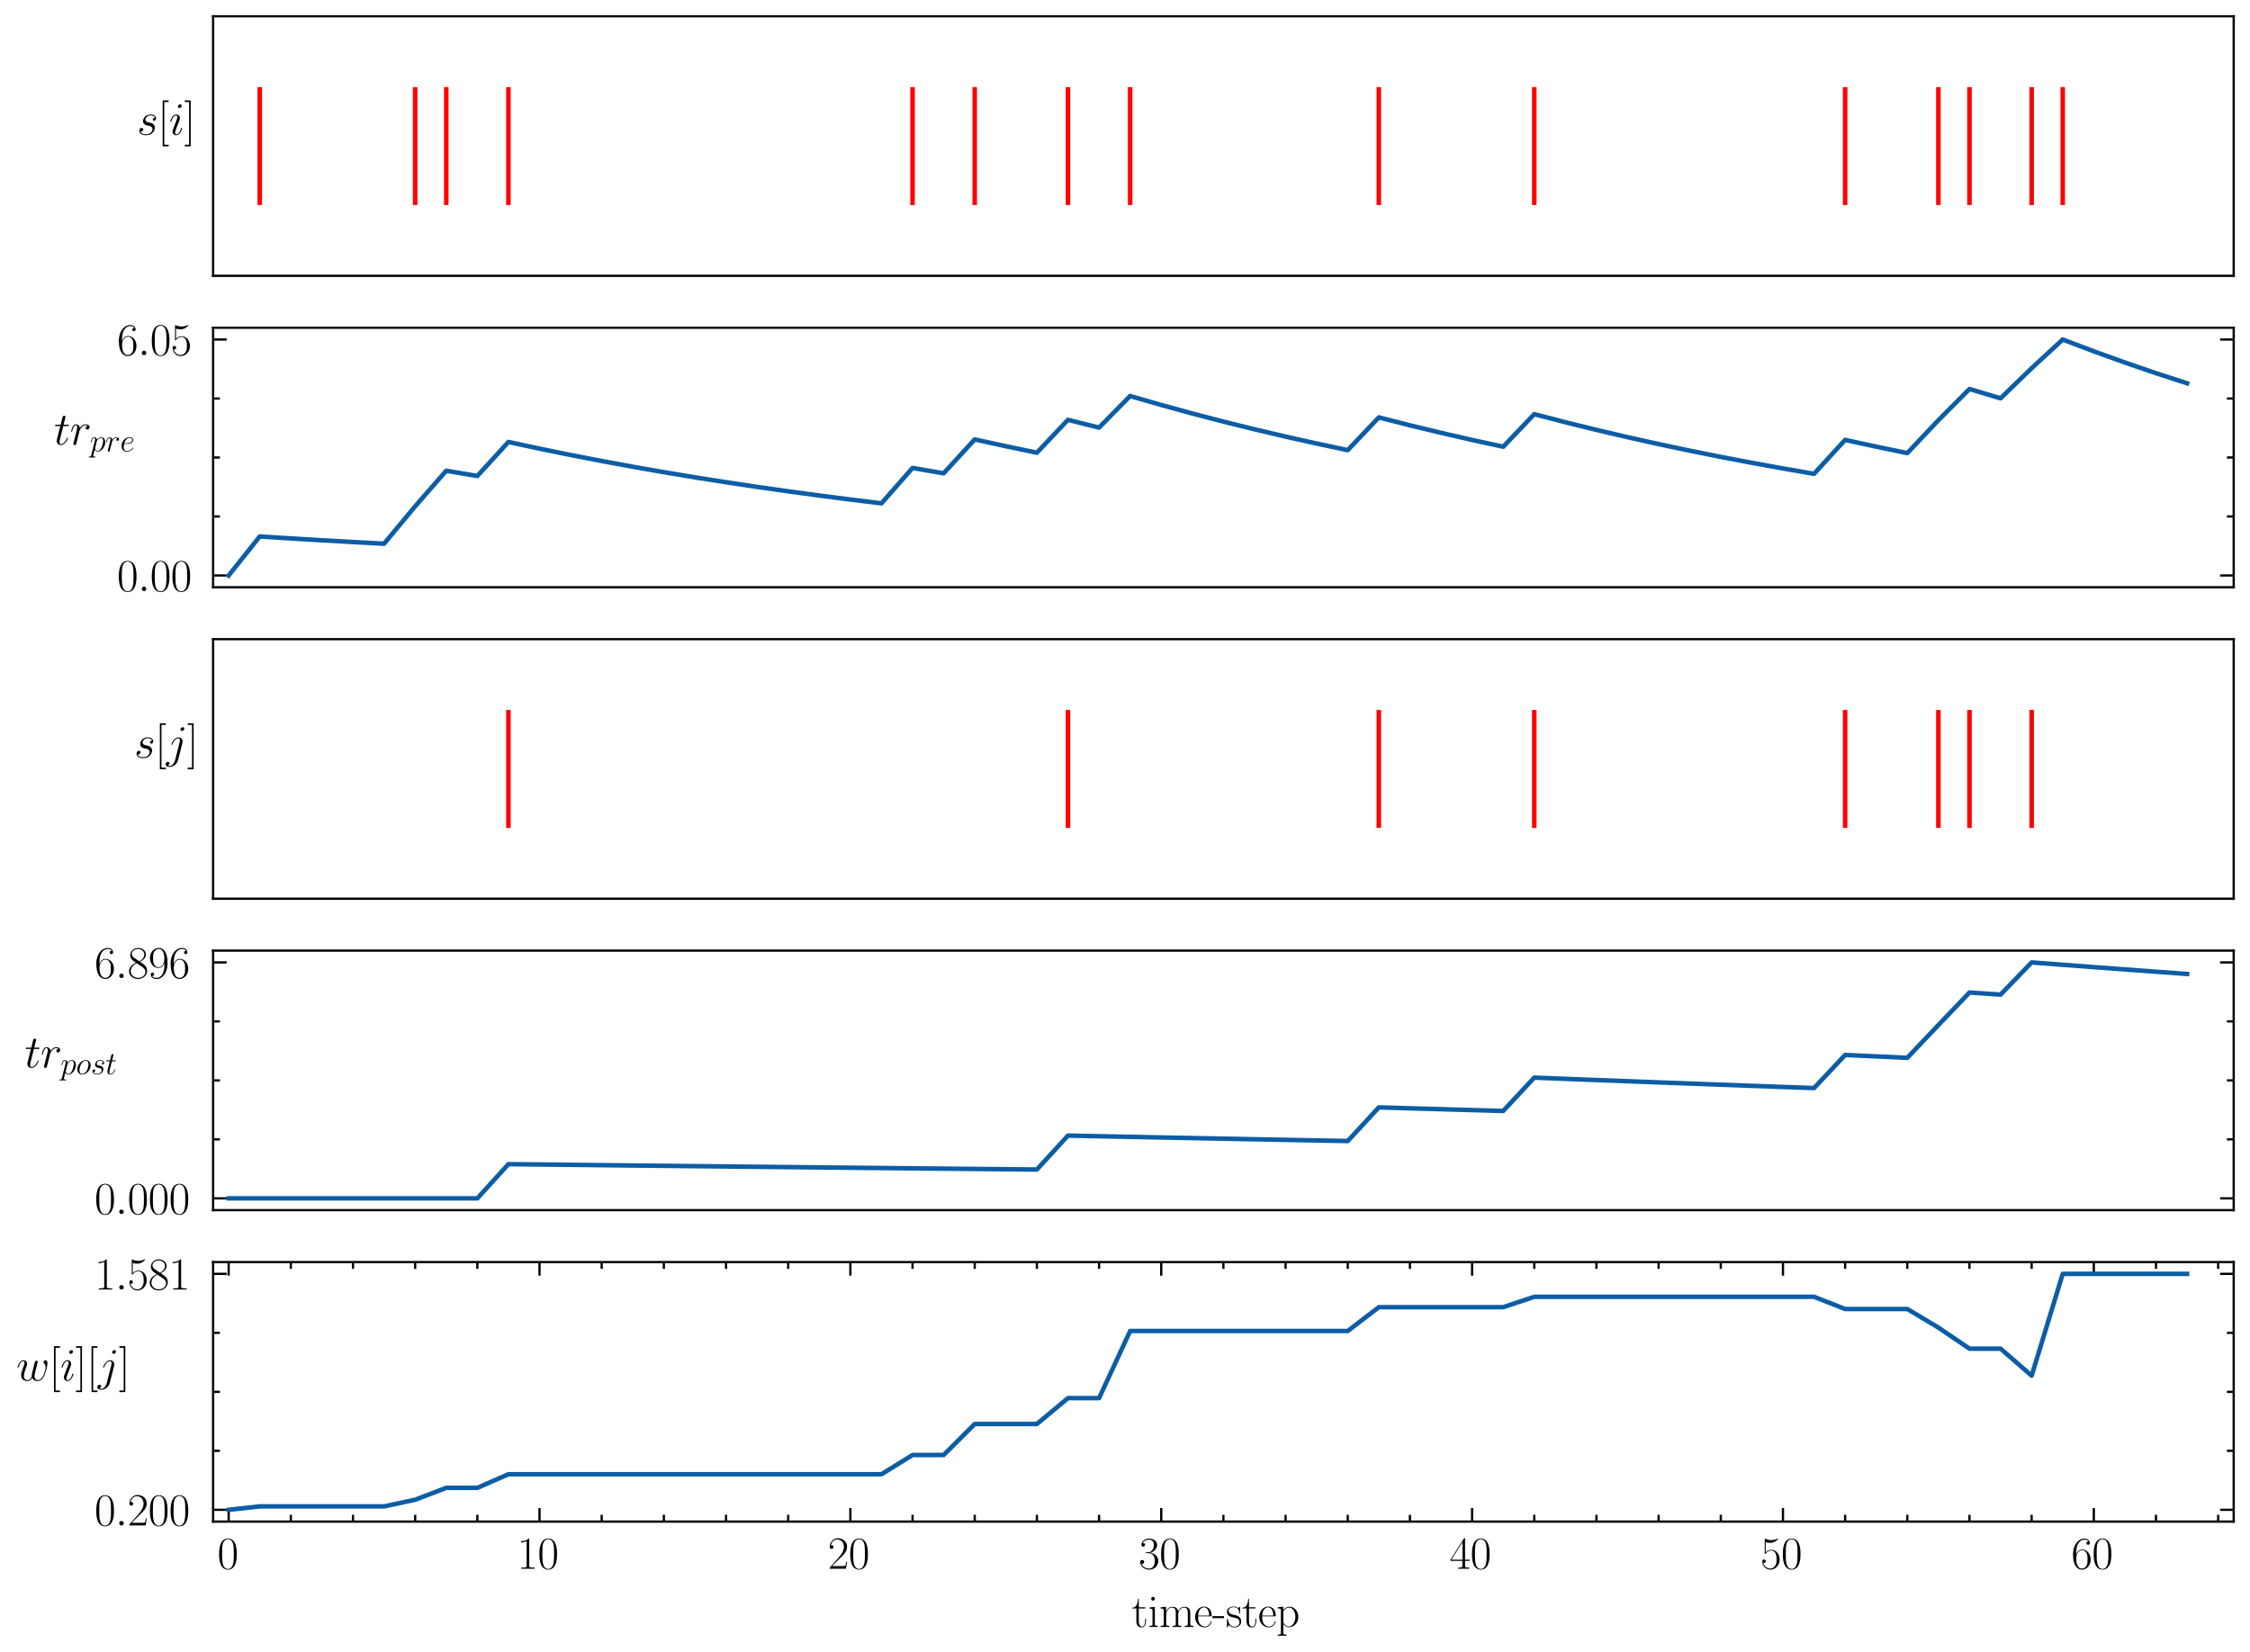 <?xml version="1.0" encoding="utf-8" standalone="no"?>
<!DOCTYPE svg PUBLIC "-//W3C//DTD SVG 1.1//EN"
  "http://www.w3.org/Graphics/SVG/1.1/DTD/svg11.dtd">
<svg xmlns:xlink="http://www.w3.org/1999/xlink" width="497.08pt" height="365.051pt" viewBox="0 0 497.08 365.051" xmlns="http://www.w3.org/2000/svg" version="1.1">
 <defs>
  <style type="text/css">*{stroke-linejoin: round; stroke-linecap: butt}</style>
 </defs>
 <g id="figure_1">
  <g id="patch_1">
   <path d="M 0 365.051 
L 497.08 365.051 
L 497.08 0 
L 0 0 
z
" style="fill: #ffffff"/>
  </g>
  <g id="axes_1">
   <g id="patch_2">
    <path d="M 47.08 60.952 
L 493.48 60.952 
L 493.48 3.6 
L 47.08 3.6 
z
" style="fill: #ffffff"/>
   </g>
   <g id="matplotlib.axis_1"/>
   <g id="matplotlib.axis_2">
    <g id="text_1">
     <!-- $s[i]$ -->
     <g transform="translate(30.262 29.785)scale(0.1 -0.1)">
      <defs>
       <path id="CMMI12-73" d="M 1459 1280 
C 1568 1261 1741 1223 1779 1216 
C 1862 1192 2150 1090 2150 783 
C 2150 586 1971 70 1229 70 
C 1094 70 614 70 486 436 
C 742 404 870 603 870 745 
C 870 880 781 950 653 950 
C 512 950 326 841 326 552 
C 326 173 710 -64 1222 -64 
C 2195 -64 2483 651 2483 984 
C 2483 1079 2483 1258 2278 1462 
C 2118 1616 1965 1648 1619 1718 
C 1446 1756 1171 1814 1171 2101 
C 1171 2229 1286 2689 1894 2689 
C 2163 2689 2426 2589 2490 2368 
C 2208 2368 2195 2125 2195 2119 
C 2195 1984 2317 1946 2374 1946 
C 2464 1946 2643 2015 2643 2281 
C 2643 2545 2400 2816 1901 2816 
C 1062 2816 838 2160 838 1899 
C 838 1414 1312 1312 1459 1280 
z
" transform="scale(0.016)"/>
       <path id="CMR17-5b" d="M 1504 -1600 
L 1504 -1377 
L 902 -1377 
L 902 4544 
L 1504 4544 
L 1504 4767 
L 678 4767 
L 678 -1600 
L 1504 -1600 
z
" transform="scale(0.016)"/>
       <path id="CMMI12-69" d="M 1811 913 
C 1811 945 1786 971 1747 971 
C 1690 971 1683 952 1651 843 
C 1485 262 1222 64 1011 64 
C 934 64 845 83 845 275 
C 845 447 922 639 992 830 
L 1440 2018 
C 1459 2069 1504 2184 1504 2305 
C 1504 2574 1312 2816 998 2816 
C 410 2816 173 1890 173 1839 
C 173 1814 198 1782 243 1782 
C 301 1782 307 1807 333 1896 
C 486 2428 730 2682 979 2682 
C 1037 2682 1146 2682 1146 2478 
C 1146 2312 1062 2101 1011 1961 
L 563 773 
C 525 671 486 568 486 453 
C 486 166 685 -64 992 -64 
C 1581 -64 1811 869 1811 913 
z
M 1760 4013 
C 1760 4109 1683 4224 1542 4224 
C 1395 4224 1229 4083 1229 3917 
C 1229 3758 1363 3707 1440 3707 
C 1613 3707 1760 3873 1760 4013 
z
" transform="scale(0.016)"/>
       <path id="CMR17-5d" d="M 915 4767 
L 90 4767 
L 90 4544 
L 691 4544 
L 691 -1377 
L 90 -1377 
L 90 -1600 
L 915 -1600 
L 915 4767 
z
" transform="scale(0.016)"/>
      </defs>
      <use xlink:href="#CMMI12-73" transform="scale(0.996)"/>
      <use xlink:href="#CMR17-5b" transform="translate(45.95 0)scale(0.996)"/>
      <use xlink:href="#CMMI12-69" transform="translate(70.821 0)scale(0.996)"/>
      <use xlink:href="#CMR17-5d" transform="translate(104.1 0)scale(0.996)"/>
     </g>
    </g>
   </g>
   <g id="EventCollection_1">
    <path d="M 57.382 19.241 
L 57.382 45.31 
" clip-path="url(#p834d8b28a8)" style="fill: none; stroke: #ff0000"/>
    <path d="M 91.72 19.241 
L 91.72 45.31 
" clip-path="url(#p834d8b28a8)" style="fill: none; stroke: #ff0000"/>
    <path d="M 98.588 19.241 
L 98.588 45.31 
" clip-path="url(#p834d8b28a8)" style="fill: none; stroke: #ff0000"/>
    <path d="M 112.324 19.241 
L 112.324 45.31 
" clip-path="url(#p834d8b28a8)" style="fill: none; stroke: #ff0000"/>
    <path d="M 201.604 19.241 
L 201.604 45.31 
" clip-path="url(#p834d8b28a8)" style="fill: none; stroke: #ff0000"/>
    <path d="M 215.339 19.241 
L 215.339 45.31 
" clip-path="url(#p834d8b28a8)" style="fill: none; stroke: #ff0000"/>
    <path d="M 235.942 19.241 
L 235.942 45.31 
" clip-path="url(#p834d8b28a8)" style="fill: none; stroke: #ff0000"/>
    <path d="M 249.677 19.241 
L 249.677 45.31 
" clip-path="url(#p834d8b28a8)" style="fill: none; stroke: #ff0000"/>
    <path d="M 304.619 19.241 
L 304.619 45.31 
" clip-path="url(#p834d8b28a8)" style="fill: none; stroke: #ff0000"/>
    <path d="M 338.957 19.241 
L 338.957 45.31 
" clip-path="url(#p834d8b28a8)" style="fill: none; stroke: #ff0000"/>
    <path d="M 407.634 19.241 
L 407.634 45.31 
" clip-path="url(#p834d8b28a8)" style="fill: none; stroke: #ff0000"/>
    <path d="M 428.237 19.241 
L 428.237 45.31 
" clip-path="url(#p834d8b28a8)" style="fill: none; stroke: #ff0000"/>
    <path d="M 435.105 19.241 
L 435.105 45.31 
" clip-path="url(#p834d8b28a8)" style="fill: none; stroke: #ff0000"/>
    <path d="M 448.84 19.241 
L 448.84 45.31 
" clip-path="url(#p834d8b28a8)" style="fill: none; stroke: #ff0000"/>
    <path d="M 455.708 19.241 
L 455.708 45.31 
" clip-path="url(#p834d8b28a8)" style="fill: none; stroke: #ff0000"/>
   </g>
   <g id="patch_3">
    <path d="M 47.08 60.952 
L 47.08 3.6 
" style="fill: none; stroke: #000000; stroke-width: 0.5; stroke-linejoin: miter; stroke-linecap: square"/>
   </g>
   <g id="patch_4">
    <path d="M 493.48 60.952 
L 493.48 3.6 
" style="fill: none; stroke: #000000; stroke-width: 0.5; stroke-linejoin: miter; stroke-linecap: square"/>
   </g>
   <g id="patch_5">
    <path d="M 47.08 60.952 
L 493.48 60.952 
" style="fill: none; stroke: #000000; stroke-width: 0.5; stroke-linejoin: miter; stroke-linecap: square"/>
   </g>
   <g id="patch_6">
    <path d="M 47.08 3.6 
L 493.48 3.6 
" style="fill: none; stroke: #000000; stroke-width: 0.5; stroke-linejoin: miter; stroke-linecap: square"/>
   </g>
  </g>
  <g id="axes_2">
   <g id="patch_7">
    <path d="M 47.08 129.774 
L 493.48 129.774 
L 493.48 72.422 
L 47.08 72.422 
z
" style="fill: #ffffff"/>
   </g>
   <g id="matplotlib.axis_3"/>
   <g id="matplotlib.axis_4">
    <g id="ytick_1">
     <g id="line2d_1">
      <defs>
       <path id="m2cbf9477b7" d="M 0 0 
L 3 0 
" style="stroke: #000000; stroke-width: 0.5"/>
      </defs>
      <g>
       <use xlink:href="#m2cbf9477b7" x="47.08" y="127.167" style="stroke: #000000; stroke-width: 0.5"/>
      </g>
     </g>
     <g id="line2d_2">
      <defs>
       <path id="m66136567c7" d="M 0 0 
L -3 0 
" style="stroke: #000000; stroke-width: 0.5"/>
      </defs>
      <g>
       <use xlink:href="#m66136567c7" x="493.48" y="127.167" style="stroke: #000000; stroke-width: 0.5"/>
      </g>
     </g>
     <g id="text_2">
      <!-- $\mathdefault{0.00}$ -->
      <g transform="translate(25.869 130.626)scale(0.1 -0.1)">
       <defs>
        <path id="CMR17-30" d="M 2688 2025 
C 2688 2416 2682 3080 2413 3591 
C 2176 4039 1798 4198 1466 4198 
C 1158 4198 768 4058 525 3597 
C 269 3118 243 2524 243 2025 
C 243 1661 250 1106 448 619 
C 723 -39 1216 -128 1466 -128 
C 1760 -128 2208 -7 2470 600 
C 2662 1042 2688 1559 2688 2025 
z
M 1466 -26 
C 1056 -26 813 325 723 812 
C 653 1188 653 1738 653 2096 
C 653 2588 653 2997 736 3387 
C 858 3929 1216 4096 1466 4096 
C 1728 4096 2067 3923 2189 3400 
C 2272 3036 2278 2607 2278 2096 
C 2278 1680 2278 1169 2202 792 
C 2067 95 1690 -26 1466 -26 
z
" transform="scale(0.016)"/>
        <path id="CMMI12-3a" d="M 1178 307 
C 1178 492 1024 619 870 619 
C 685 619 557 466 557 313 
C 557 128 710 0 864 0 
C 1050 0 1178 153 1178 307 
z
" transform="scale(0.016)"/>
       </defs>
       <use xlink:href="#CMR17-30" transform="scale(0.996)"/>
       <use xlink:href="#CMMI12-3a" transform="translate(45.69 0)scale(0.996)"/>
       <use xlink:href="#CMR17-30" transform="translate(72.788 0)scale(0.996)"/>
       <use xlink:href="#CMR17-30" transform="translate(118.478 0)scale(0.996)"/>
      </g>
     </g>
    </g>
    <g id="ytick_2">
     <g id="line2d_3">
      <g>
       <use xlink:href="#m2cbf9477b7" x="47.08" y="75.029" style="stroke: #000000; stroke-width: 0.5"/>
      </g>
     </g>
     <g id="line2d_4">
      <g>
       <use xlink:href="#m66136567c7" x="493.48" y="75.029" style="stroke: #000000; stroke-width: 0.5"/>
      </g>
     </g>
     <g id="text_3">
      <!-- $\mathdefault{6.05}$ -->
      <g transform="translate(25.869 78.488)scale(0.1 -0.1)">
       <defs>
        <path id="CMR17-36" d="M 678 2176 
C 678 3690 1395 4032 1811 4032 
C 1946 4032 2272 4009 2400 3776 
C 2298 3776 2106 3776 2106 3553 
C 2106 3381 2246 3323 2336 3323 
C 2394 3323 2566 3348 2566 3560 
C 2566 3954 2246 4179 1805 4179 
C 1043 4179 243 3390 243 1984 
C 243 253 966 -128 1478 -128 
C 2099 -128 2688 427 2688 1283 
C 2688 2081 2170 2662 1517 2662 
C 1126 2662 838 2407 678 1960 
L 678 2176 
z
M 1478 25 
C 691 25 691 1200 691 1436 
C 691 1896 909 2560 1504 2560 
C 1613 2560 1926 2560 2138 2120 
C 2253 1870 2253 1609 2253 1289 
C 2253 944 2253 690 2118 434 
C 1978 171 1773 25 1478 25 
z
" transform="scale(0.016)"/>
        <path id="CMR17-35" d="M 730 3692 
C 794 3666 1056 3584 1325 3584 
C 1920 3584 2246 3911 2432 4100 
C 2432 4157 2432 4192 2394 4192 
C 2387 4192 2374 4192 2323 4163 
C 2099 4058 1837 3973 1517 3973 
C 1325 3973 1037 3999 723 4139 
C 653 4171 640 4171 634 4171 
C 602 4171 595 4164 595 4037 
L 595 2203 
C 595 2089 595 2057 659 2057 
C 691 2057 704 2070 736 2114 
C 941 2401 1222 2522 1542 2522 
C 1766 2522 2246 2382 2246 1289 
C 2246 1085 2246 715 2054 421 
C 1894 159 1645 25 1370 25 
C 947 25 518 320 403 814 
C 429 807 480 795 506 795 
C 589 795 749 840 749 1038 
C 749 1210 627 1280 506 1280 
C 358 1280 262 1190 262 1011 
C 262 454 704 -128 1382 -128 
C 2042 -128 2669 440 2669 1264 
C 2669 2030 2170 2624 1549 2624 
C 1222 2624 947 2503 730 2274 
L 730 3692 
z
" transform="scale(0.016)"/>
       </defs>
       <use xlink:href="#CMR17-36" transform="scale(0.996)"/>
       <use xlink:href="#CMMI12-3a" transform="translate(45.69 0)scale(0.996)"/>
       <use xlink:href="#CMR17-30" transform="translate(72.788 0)scale(0.996)"/>
       <use xlink:href="#CMR17-35" transform="translate(118.478 0)scale(0.996)"/>
      </g>
     </g>
    </g>
    <g id="ytick_3">
     <g id="line2d_5">
      <defs>
       <path id="m14230482af" d="M 0 0 
L 1.5 0 
" style="stroke: #000000; stroke-width: 0.5"/>
      </defs>
      <g>
       <use xlink:href="#m14230482af" x="47.08" y="114.132" style="stroke: #000000; stroke-width: 0.5"/>
      </g>
     </g>
     <g id="line2d_6">
      <defs>
       <path id="m3e9dfd627b" d="M 0 0 
L -1.5 0 
" style="stroke: #000000; stroke-width: 0.5"/>
      </defs>
      <g>
       <use xlink:href="#m3e9dfd627b" x="493.48" y="114.132" style="stroke: #000000; stroke-width: 0.5"/>
      </g>
     </g>
    </g>
    <g id="ytick_4">
     <g id="line2d_7">
      <g>
       <use xlink:href="#m14230482af" x="47.08" y="101.098" style="stroke: #000000; stroke-width: 0.5"/>
      </g>
     </g>
     <g id="line2d_8">
      <g>
       <use xlink:href="#m3e9dfd627b" x="493.48" y="101.098" style="stroke: #000000; stroke-width: 0.5"/>
      </g>
     </g>
    </g>
    <g id="ytick_5">
     <g id="line2d_9">
      <g>
       <use xlink:href="#m14230482af" x="47.08" y="88.063" style="stroke: #000000; stroke-width: 0.5"/>
      </g>
     </g>
     <g id="line2d_10">
      <g>
       <use xlink:href="#m3e9dfd627b" x="493.48" y="88.063" style="stroke: #000000; stroke-width: 0.5"/>
      </g>
     </g>
    </g>
    <g id="text_4">
     <!-- $tr_{pre}$ -->
     <g transform="translate(11.923 98.248)scale(0.1 -0.1)">
      <defs>
       <path id="CMMI12-74" d="M 1286 2566 
L 1875 2566 
C 1997 2566 2061 2566 2061 2681 
C 2061 2752 2022 2752 1894 2752 
L 1331 2752 
L 1568 3692 
C 1594 3781 1594 3794 1594 3840 
C 1594 3943 1510 4000 1427 4000 
C 1376 4000 1229 3981 1178 3775 
L 928 2752 
L 326 2752 
C 198 2752 141 2752 141 2630 
C 141 2566 186 2566 307 2566 
L 877 2566 
L 454 881 
C 403 658 384 594 384 511 
C 384 211 595 -64 954 -64 
C 1600 -64 1946 868 1946 912 
C 1946 951 1920 970 1882 970 
C 1869 970 1843 970 1830 944 
C 1824 938 1818 931 1773 829 
C 1638 511 1344 64 973 64 
C 781 64 768 224 768 364 
C 768 370 768 492 787 568 
L 1286 2566 
z
" transform="scale(0.016)"/>
       <path id="CMMI12-72" d="M 2490 2612 
C 2291 2574 2189 2433 2189 2293 
C 2189 2139 2310 2088 2400 2088 
C 2579 2088 2726 2242 2726 2433 
C 2726 2638 2528 2816 2208 2816 
C 1952 2816 1658 2701 1389 2312 
C 1344 2650 1088 2816 832 2816 
C 582 2816 454 2625 378 2484 
C 269 2254 173 1871 173 1839 
C 173 1814 198 1782 243 1782 
C 294 1782 301 1788 339 1935 
C 435 2318 557 2689 813 2689 
C 966 2689 1011 2580 1011 2395 
C 1011 2254 947 2005 902 1807 
L 723 1118 
C 698 996 627 709 595 594 
C 550 428 480 128 480 96 
C 480 6 550 -64 646 -64 
C 717 -64 838 -19 877 109 
C 896 160 1133 1124 1171 1271 
C 1203 1411 1242 1546 1274 1686 
C 1299 1775 1325 1878 1344 1961 
C 1363 2018 1536 2331 1696 2472 
C 1773 2542 1939 2689 2202 2689 
C 2304 2689 2406 2670 2490 2612 
z
" transform="scale(0.016)"/>
       <path id="CMMI12-70" d="M 275 -789 
C 230 -980 205 -1031 -58 -1031 
C -134 -1031 -198 -1031 -198 -1152 
C -198 -1165 -192 -1216 -122 -1216 
C -38 -1216 51 -1216 134 -1216 
L 410 -1216 
C 544 -1216 870 -1216 1005 -1216 
C 1043 -1216 1120 -1216 1120 -1101 
C 1120 -1031 1075 -1031 966 -1031 
C 672 -1031 653 -987 653 -937 
C 653 -861 941 219 979 364 
C 1050 185 1222 -64 1555 -64 
C 2278 -64 3059 875 3059 1814 
C 3059 2401 2726 2816 2246 2816 
C 1837 2816 1491 2420 1421 2331 
C 1370 2650 1120 2816 864 2816 
C 678 2816 531 2727 410 2484 
C 294 2254 205 1865 205 1839 
C 205 1814 230 1782 275 1782 
C 326 1782 333 1788 371 1935 
C 467 2312 589 2689 845 2689 
C 992 2689 1043 2587 1043 2397 
C 1043 2245 1024 2181 998 2067 
L 275 -789 
z
M 1382 1993 
C 1427 2171 1606 2357 1709 2446 
C 1779 2510 1990 2689 2234 2689 
C 2515 2689 2643 2408 2643 2076 
C 2643 1769 2464 1047 2304 715 
C 2144 370 1850 64 1555 64 
C 1120 64 1050 613 1050 639 
C 1050 658 1062 709 1069 741 
L 1382 1993 
z
" transform="scale(0.016)"/>
       <path id="CMMI12-65" d="M 1146 1479 
C 1318 1479 1754 1479 2061 1595 
C 2547 1783 2592 2158 2592 2274 
C 2592 2558 2349 2816 1926 2816 
C 1254 2816 288 2210 288 1073 
C 288 402 672 -64 1254 -64 
C 2125 -64 2675 609 2675 692 
C 2675 730 2637 762 2611 762 
C 2592 762 2586 756 2528 699 
C 2118 159 1510 64 1267 64 
C 902 64 710 350 710 822 
C 710 911 710 1071 806 1479 
L 1146 1479 
z
M 838 1600 
C 1114 2592 1722 2689 1926 2689 
C 2208 2689 2400 2522 2400 2277 
C 2400 1600 1376 1600 1107 1600 
L 838 1600 
z
" transform="scale(0.016)"/>
      </defs>
      <use xlink:href="#CMMI12-74" transform="scale(0.996)"/>
      <use xlink:href="#CMMI12-72" transform="translate(35.226 0)scale(0.996)"/>
      <use xlink:href="#CMMI12-70" transform="translate(79.187 -14.944)scale(0.697)"/>
      <use xlink:href="#CMMI12-72" transform="translate(113.459 -14.944)scale(0.697)"/>
      <use xlink:href="#CMMI12-65" transform="translate(146.128 -14.944)scale(0.697)"/>
     </g>
    </g>
   </g>
   <g id="line2d_11">
    <path d="M 50.514 127.167 
L 57.382 118.548 
L 64.25 118.979 
L 71.117 119.389 
L 77.985 119.778 
L 84.853 120.147 
L 91.72 111.88 
L 98.588 104.026 
L 105.456 105.183 
L 112.324 97.664 
L 119.191 99.139 
L 126.059 100.54 
L 132.927 101.871 
L 139.794 103.136 
L 146.662 104.338 
L 153.53 105.479 
L 160.397 106.564 
L 167.265 107.594 
L 174.133 108.572 
L 181 109.502 
L 187.868 110.385 
L 194.736 111.224 
L 201.604 103.403 
L 208.471 104.591 
L 215.339 97.102 
L 222.207 98.605 
L 229.074 100.033 
L 235.942 92.771 
L 242.81 94.491 
L 249.677 87.507 
L 256.545 89.49 
L 263.413 91.373 
L 270.28 93.163 
L 277.148 94.863 
L 284.016 96.478 
L 290.884 98.013 
L 297.751 99.471 
L 304.619 92.237 
L 311.487 93.983 
L 318.354 95.643 
L 325.222 97.219 
L 332.09 98.716 
L 338.957 91.52 
L 345.825 93.303 
L 352.693 94.996 
L 359.56 96.604 
L 366.428 98.133 
L 373.296 99.584 
L 380.164 100.963 
L 387.031 102.274 
L 393.899 103.518 
L 400.767 104.701 
L 407.634 97.206 
L 414.502 98.704 
L 421.37 100.127 
L 428.237 92.86 
L 435.105 85.957 
L 441.973 88.018 
L 448.84 81.357 
L 455.708 75.029 
L 462.576 77.636 
L 469.444 80.112 
L 476.311 82.465 
L 483.179 84.7 
" clip-path="url(#p0fac2953c6)" style="fill: none; stroke: #0c5da5; stroke-linecap: square"/>
   </g>
   <g id="patch_8">
    <path d="M 47.08 129.774 
L 47.08 72.422 
" style="fill: none; stroke: #000000; stroke-width: 0.5; stroke-linejoin: miter; stroke-linecap: square"/>
   </g>
   <g id="patch_9">
    <path d="M 493.48 129.774 
L 493.48 72.422 
" style="fill: none; stroke: #000000; stroke-width: 0.5; stroke-linejoin: miter; stroke-linecap: square"/>
   </g>
   <g id="patch_10">
    <path d="M 47.08 129.774 
L 493.48 129.774 
" style="fill: none; stroke: #000000; stroke-width: 0.5; stroke-linejoin: miter; stroke-linecap: square"/>
   </g>
   <g id="patch_11">
    <path d="M 47.08 72.422 
L 493.48 72.422 
" style="fill: none; stroke: #000000; stroke-width: 0.5; stroke-linejoin: miter; stroke-linecap: square"/>
   </g>
  </g>
  <g id="axes_3">
   <g id="patch_12">
    <path d="M 47.08 198.596 
L 493.48 198.596 
L 493.48 141.244 
L 47.08 141.244 
z
" style="fill: #ffffff"/>
   </g>
   <g id="matplotlib.axis_5"/>
   <g id="matplotlib.axis_6">
    <g id="text_5">
     <!-- $s[j]$ -->
     <g transform="translate(29.642 167.429)scale(0.1 -0.1)">
      <defs>
       <path id="CMMI12-6a" d="M 2240 2028 
C 2266 2131 2266 2219 2266 2245 
C 2266 2613 1990 2816 1702 2816 
C 1056 2816 710 1889 710 1845 
C 710 1813 736 1788 774 1788 
C 826 1788 832 1813 864 1876 
C 1120 2492 1440 2689 1683 2689 
C 1818 2689 1888 2618 1888 2397 
C 1888 2245 1869 2181 1843 2067 
L 1235 -327 
C 1114 -796 813 -1152 461 -1152 
C 435 -1152 301 -1152 179 -1088 
C 333 -1056 454 -936 454 -784 
C 454 -682 378 -580 237 -580 
C 70 -580 -83 -720 -83 -911 
C -83 -1171 198 -1280 461 -1280 
C 902 -1280 1485 -956 1645 -320 
L 2240 2028 
z
M 2502 4013 
C 2502 4173 2368 4224 2291 4224 
C 2118 4224 1971 4058 1971 3917 
C 1971 3822 2048 3707 2189 3707 
C 2336 3707 2502 3847 2502 4013 
z
" transform="scale(0.016)"/>
      </defs>
      <use xlink:href="#CMMI12-73" transform="scale(0.996)"/>
      <use xlink:href="#CMR17-5b" transform="translate(45.95 0)scale(0.996)"/>
      <use xlink:href="#CMMI12-6a" transform="translate(70.821 0)scale(0.996)"/>
      <use xlink:href="#CMR17-5d" transform="translate(116.784 0)scale(0.996)"/>
     </g>
    </g>
   </g>
   <g id="EventCollection_2">
    <path d="M 112.324 156.886 
L 112.324 182.954 
" clip-path="url(#pe0bd7b686b)" style="fill: none; stroke: #ff0000"/>
    <path d="M 235.942 156.886 
L 235.942 182.954 
" clip-path="url(#pe0bd7b686b)" style="fill: none; stroke: #ff0000"/>
    <path d="M 304.619 156.886 
L 304.619 182.954 
" clip-path="url(#pe0bd7b686b)" style="fill: none; stroke: #ff0000"/>
    <path d="M 338.957 156.886 
L 338.957 182.954 
" clip-path="url(#pe0bd7b686b)" style="fill: none; stroke: #ff0000"/>
    <path d="M 407.634 156.886 
L 407.634 182.954 
" clip-path="url(#pe0bd7b686b)" style="fill: none; stroke: #ff0000"/>
    <path d="M 428.237 156.886 
L 428.237 182.954 
" clip-path="url(#pe0bd7b686b)" style="fill: none; stroke: #ff0000"/>
    <path d="M 435.105 156.886 
L 435.105 182.954 
" clip-path="url(#pe0bd7b686b)" style="fill: none; stroke: #ff0000"/>
    <path d="M 448.84 156.886 
L 448.84 182.954 
" clip-path="url(#pe0bd7b686b)" style="fill: none; stroke: #ff0000"/>
   </g>
   <g id="patch_13">
    <path d="M 47.08 198.596 
L 47.08 141.244 
" style="fill: none; stroke: #000000; stroke-width: 0.5; stroke-linejoin: miter; stroke-linecap: square"/>
   </g>
   <g id="patch_14">
    <path d="M 493.48 198.596 
L 493.48 141.244 
" style="fill: none; stroke: #000000; stroke-width: 0.5; stroke-linejoin: miter; stroke-linecap: square"/>
   </g>
   <g id="patch_15">
    <path d="M 47.08 198.596 
L 493.48 198.596 
" style="fill: none; stroke: #000000; stroke-width: 0.5; stroke-linejoin: miter; stroke-linecap: square"/>
   </g>
   <g id="patch_16">
    <path d="M 47.08 141.244 
L 493.48 141.244 
" style="fill: none; stroke: #000000; stroke-width: 0.5; stroke-linejoin: miter; stroke-linecap: square"/>
   </g>
  </g>
  <g id="axes_4">
   <g id="patch_17">
    <path d="M 47.08 267.418 
L 493.48 267.418 
L 493.48 210.066 
L 47.08 210.066 
z
" style="fill: #ffffff"/>
   </g>
   <g id="matplotlib.axis_7"/>
   <g id="matplotlib.axis_8">
    <g id="ytick_6">
     <g id="line2d_12">
      <g>
       <use xlink:href="#m2cbf9477b7" x="47.08" y="264.811" style="stroke: #000000; stroke-width: 0.5"/>
      </g>
     </g>
     <g id="line2d_13">
      <g>
       <use xlink:href="#m66136567c7" x="493.48" y="264.811" style="stroke: #000000; stroke-width: 0.5"/>
      </g>
     </g>
     <g id="text_6">
      <!-- $\mathdefault{0.000}$ -->
      <g transform="translate(20.888 268.27)scale(0.1 -0.1)">
       <use xlink:href="#CMR17-30" transform="scale(0.996)"/>
       <use xlink:href="#CMMI12-3a" transform="translate(45.69 0)scale(0.996)"/>
       <use xlink:href="#CMR17-30" transform="translate(72.788 0)scale(0.996)"/>
       <use xlink:href="#CMR17-30" transform="translate(118.478 0)scale(0.996)"/>
       <use xlink:href="#CMR17-30" transform="translate(164.169 0)scale(0.996)"/>
      </g>
     </g>
    </g>
    <g id="ytick_7">
     <g id="line2d_14">
      <g>
       <use xlink:href="#m2cbf9477b7" x="47.08" y="212.673" style="stroke: #000000; stroke-width: 0.5"/>
      </g>
     </g>
     <g id="line2d_15">
      <g>
       <use xlink:href="#m66136567c7" x="493.48" y="212.673" style="stroke: #000000; stroke-width: 0.5"/>
      </g>
     </g>
     <g id="text_7">
      <!-- $\mathdefault{6.896}$ -->
      <g transform="translate(20.888 216.132)scale(0.1 -0.1)">
       <defs>
        <path id="CMR17-38" d="M 1741 2264 
C 2144 2467 2554 2773 2554 3263 
C 2554 3841 1990 4179 1472 4179 
C 890 4179 378 3759 378 3180 
C 378 3021 416 2747 666 2505 
C 730 2442 998 2251 1171 2130 
C 883 1983 211 1634 211 934 
C 211 279 838 -128 1459 -128 
C 2144 -128 2720 362 2720 1010 
C 2720 1590 2330 1857 2074 2029 
L 1741 2264 
z
M 902 2822 
C 851 2854 595 3051 595 3351 
C 595 3739 998 4032 1459 4032 
C 1965 4032 2336 3676 2336 3262 
C 2336 2669 1670 2331 1638 2331 
C 1632 2331 1626 2331 1574 2370 
L 902 2822 
z
M 2080 1519 
C 2176 1449 2483 1240 2483 851 
C 2483 381 2010 25 1472 25 
C 890 25 448 438 448 940 
C 448 1443 838 1862 1280 2060 
L 2080 1519 
z
" transform="scale(0.016)"/>
        <path id="CMR17-39" d="M 2253 1864 
C 2253 464 1670 31 1190 31 
C 1043 31 685 31 538 294 
C 704 268 826 357 826 518 
C 826 692 685 749 595 749 
C 538 749 365 723 365 506 
C 365 71 742 -128 1203 -128 
C 1939 -128 2688 674 2688 2073 
C 2688 3817 1971 4179 1485 4179 
C 851 4179 243 3628 243 2778 
C 243 1991 762 1408 1414 1408 
C 1952 1408 2189 1903 2253 2112 
L 2253 1864 
z
M 1427 1510 
C 1254 1510 1011 1542 813 1922 
C 678 2169 678 2461 678 2771 
C 678 3146 678 3405 858 3684 
C 947 3817 1114 4032 1485 4032 
C 2240 4032 2240 2885 2240 2632 
C 2240 2182 2035 1510 1427 1510 
z
" transform="scale(0.016)"/>
       </defs>
       <use xlink:href="#CMR17-36" transform="scale(0.996)"/>
       <use xlink:href="#CMMI12-3a" transform="translate(45.69 0)scale(0.996)"/>
       <use xlink:href="#CMR17-38" transform="translate(72.788 0)scale(0.996)"/>
       <use xlink:href="#CMR17-39" transform="translate(118.478 0)scale(0.996)"/>
       <use xlink:href="#CMR17-36" transform="translate(164.169 0)scale(0.996)"/>
      </g>
     </g>
    </g>
    <g id="ytick_8">
     <g id="line2d_16">
      <g>
       <use xlink:href="#m14230482af" x="47.08" y="251.777" style="stroke: #000000; stroke-width: 0.5"/>
      </g>
     </g>
     <g id="line2d_17">
      <g>
       <use xlink:href="#m3e9dfd627b" x="493.48" y="251.777" style="stroke: #000000; stroke-width: 0.5"/>
      </g>
     </g>
    </g>
    <g id="ytick_9">
     <g id="line2d_18">
      <g>
       <use xlink:href="#m14230482af" x="47.08" y="238.742" style="stroke: #000000; stroke-width: 0.5"/>
      </g>
     </g>
     <g id="line2d_19">
      <g>
       <use xlink:href="#m3e9dfd627b" x="493.48" y="238.742" style="stroke: #000000; stroke-width: 0.5"/>
      </g>
     </g>
    </g>
    <g id="ytick_10">
     <g id="line2d_20">
      <g>
       <use xlink:href="#m14230482af" x="47.08" y="225.708" style="stroke: #000000; stroke-width: 0.5"/>
      </g>
     </g>
     <g id="line2d_21">
      <g>
       <use xlink:href="#m3e9dfd627b" x="493.48" y="225.708" style="stroke: #000000; stroke-width: 0.5"/>
      </g>
     </g>
    </g>
    <g id="text_8">
     <!-- $tr_{post}$ -->
     <g transform="translate(5.437 235.892)scale(0.1 -0.1)">
      <defs>
       <path id="CMMI12-6f" d="M 2918 1756 
C 2918 2363 2522 2816 1939 2816 
C 1094 2816 262 1897 262 996 
C 262 390 659 -64 1242 -64 
C 2093 -64 2918 856 2918 1756 
z
M 1248 64 
C 928 64 691 319 691 766 
C 691 1060 845 1712 1024 2031 
C 1312 2523 1670 2689 1933 2689 
C 2246 2689 2490 2433 2490 1986 
C 2490 1731 2355 1047 2112 658 
C 1850 230 1498 64 1248 64 
z
" transform="scale(0.016)"/>
      </defs>
      <use xlink:href="#CMMI12-74" transform="scale(0.996)"/>
      <use xlink:href="#CMMI12-72" transform="translate(35.226 0)scale(0.996)"/>
      <use xlink:href="#CMMI12-70" transform="translate(79.187 -14.944)scale(0.697)"/>
      <use xlink:href="#CMMI12-6f" transform="translate(113.459 -14.944)scale(0.697)"/>
      <use xlink:href="#CMMI12-73" transform="translate(146.285 -14.944)scale(0.697)"/>
      <use xlink:href="#CMMI12-74" transform="translate(178.45 -14.944)scale(0.697)"/>
     </g>
    </g>
   </g>
   <g id="line2d_22">
    <path d="M 50.514 264.811 
L 57.382 264.811 
L 64.25 264.811 
L 71.117 264.811 
L 77.985 264.811 
L 84.853 264.811 
L 91.72 264.811 
L 98.588 264.811 
L 105.456 264.811 
L 112.324 257.251 
L 119.191 257.327 
L 126.059 257.401 
L 132.927 257.476 
L 139.794 257.549 
L 146.662 257.621 
L 153.53 257.693 
L 160.397 257.765 
L 167.265 257.835 
L 174.133 257.905 
L 181 257.974 
L 187.868 258.042 
L 194.736 258.11 
L 201.604 258.177 
L 208.471 258.243 
L 215.339 258.309 
L 222.207 258.374 
L 229.074 258.438 
L 235.942 250.942 
L 242.81 251.081 
L 249.677 251.218 
L 256.545 251.354 
L 263.413 251.488 
L 270.28 251.622 
L 277.148 251.754 
L 284.016 251.884 
L 290.884 252.013 
L 297.751 252.141 
L 304.619 244.708 
L 311.487 244.909 
L 318.354 245.108 
L 325.222 245.305 
L 332.09 245.5 
L 338.957 238.133 
L 345.825 238.4 
L 352.693 238.664 
L 359.56 238.926 
L 366.428 239.184 
L 373.296 239.441 
L 380.164 239.694 
L 387.031 239.946 
L 393.899 240.194 
L 400.767 240.44 
L 407.634 233.124 
L 414.502 233.441 
L 421.37 233.755 
L 428.237 226.505 
L 435.105 219.328 
L 441.973 219.783 
L 448.84 212.673 
L 455.708 213.194 
L 462.576 213.711 
L 469.444 214.222 
L 476.311 214.728 
L 483.179 215.228 
" clip-path="url(#p7dff8afaf6)" style="fill: none; stroke: #0c5da5; stroke-linecap: square"/>
   </g>
   <g id="patch_18">
    <path d="M 47.08 267.418 
L 47.08 210.066 
" style="fill: none; stroke: #000000; stroke-width: 0.5; stroke-linejoin: miter; stroke-linecap: square"/>
   </g>
   <g id="patch_19">
    <path d="M 493.48 267.418 
L 493.48 210.066 
" style="fill: none; stroke: #000000; stroke-width: 0.5; stroke-linejoin: miter; stroke-linecap: square"/>
   </g>
   <g id="patch_20">
    <path d="M 47.08 267.418 
L 493.48 267.418 
" style="fill: none; stroke: #000000; stroke-width: 0.5; stroke-linejoin: miter; stroke-linecap: square"/>
   </g>
   <g id="patch_21">
    <path d="M 47.08 210.066 
L 493.48 210.066 
" style="fill: none; stroke: #000000; stroke-width: 0.5; stroke-linejoin: miter; stroke-linecap: square"/>
   </g>
  </g>
  <g id="axes_5">
   <g id="patch_22">
    <path d="M 47.08 336.24 
L 493.48 336.24 
L 493.48 278.888 
L 47.08 278.888 
z
" style="fill: #ffffff"/>
   </g>
   <g id="matplotlib.axis_9">
    <g id="xtick_1">
     <g id="line2d_23">
      <defs>
       <path id="md66b2a58e3" d="M 0 0 
L 0 -3 
" style="stroke: #000000; stroke-width: 0.5"/>
      </defs>
      <g>
       <use xlink:href="#md66b2a58e3" x="50.514" y="336.24" style="stroke: #000000; stroke-width: 0.5"/>
      </g>
     </g>
     <g id="line2d_24">
      <defs>
       <path id="mdcb61aa61a" d="M 0 0 
L 0 3 
" style="stroke: #000000; stroke-width: 0.5"/>
      </defs>
      <g>
       <use xlink:href="#mdcb61aa61a" x="50.514" y="278.888" style="stroke: #000000; stroke-width: 0.5"/>
      </g>
     </g>
     <g id="text_9">
      <!-- $\mathdefault{0}$ -->
      <g transform="translate(48.024 346.658)scale(0.1 -0.1)">
       <use xlink:href="#CMR17-30" transform="scale(0.996)"/>
      </g>
     </g>
    </g>
    <g id="xtick_2">
     <g id="line2d_25">
      <g>
       <use xlink:href="#md66b2a58e3" x="119.191" y="336.24" style="stroke: #000000; stroke-width: 0.5"/>
      </g>
     </g>
     <g id="line2d_26">
      <g>
       <use xlink:href="#mdcb61aa61a" x="119.191" y="278.888" style="stroke: #000000; stroke-width: 0.5"/>
      </g>
     </g>
     <g id="text_10">
      <!-- $\mathdefault{10}$ -->
      <g transform="translate(114.21 346.658)scale(0.1 -0.1)">
       <defs>
        <path id="CMR17-31" d="M 1702 4058 
C 1702 4192 1696 4192 1606 4192 
C 1357 3916 979 3827 621 3827 
C 602 3827 570 3827 563 3808 
C 557 3795 557 3782 557 3648 
C 755 3648 1088 3686 1344 3839 
L 1344 461 
C 1344 236 1331 160 781 160 
L 589 160 
L 589 0 
C 896 0 1216 0 1523 0 
C 1830 0 2150 0 2458 0 
L 2458 160 
L 2266 160 
C 1715 160 1702 230 1702 458 
L 1702 4058 
z
" transform="scale(0.016)"/>
       </defs>
       <use xlink:href="#CMR17-31" transform="scale(0.996)"/>
       <use xlink:href="#CMR17-30" transform="translate(45.69 0)scale(0.996)"/>
      </g>
     </g>
    </g>
    <g id="xtick_3">
     <g id="line2d_27">
      <g>
       <use xlink:href="#md66b2a58e3" x="187.868" y="336.24" style="stroke: #000000; stroke-width: 0.5"/>
      </g>
     </g>
     <g id="line2d_28">
      <g>
       <use xlink:href="#mdcb61aa61a" x="187.868" y="278.888" style="stroke: #000000; stroke-width: 0.5"/>
      </g>
     </g>
     <g id="text_11">
      <!-- $\mathdefault{20}$ -->
      <g transform="translate(182.887 346.658)scale(0.1 -0.1)">
       <defs>
        <path id="CMR17-32" d="M 2669 989 
L 2554 989 
C 2490 536 2438 459 2413 420 
C 2381 369 1920 369 1830 369 
L 602 369 
C 832 619 1280 1072 1824 1597 
C 2214 1967 2669 2402 2669 3035 
C 2669 3790 2067 4224 1395 4224 
C 691 4224 262 3604 262 3030 
C 262 2780 448 2748 525 2748 
C 589 2748 781 2787 781 3010 
C 781 3207 614 3264 525 3264 
C 486 3264 448 3258 422 3245 
C 544 3790 915 4058 1306 4058 
C 1862 4058 2227 3617 2227 3035 
C 2227 2479 1901 2000 1536 1584 
L 262 146 
L 262 0 
L 2515 0 
L 2669 989 
z
" transform="scale(0.016)"/>
       </defs>
       <use xlink:href="#CMR17-32" transform="scale(0.996)"/>
       <use xlink:href="#CMR17-30" transform="translate(45.69 0)scale(0.996)"/>
      </g>
     </g>
    </g>
    <g id="xtick_4">
     <g id="line2d_29">
      <g>
       <use xlink:href="#md66b2a58e3" x="256.545" y="336.24" style="stroke: #000000; stroke-width: 0.5"/>
      </g>
     </g>
     <g id="line2d_30">
      <g>
       <use xlink:href="#mdcb61aa61a" x="256.545" y="278.888" style="stroke: #000000; stroke-width: 0.5"/>
      </g>
     </g>
     <g id="text_12">
      <!-- $\mathdefault{30}$ -->
      <g transform="translate(251.564 346.658)scale(0.1 -0.1)">
       <defs>
        <path id="CMR17-33" d="M 1414 2157 
C 1984 2157 2234 1662 2234 1090 
C 2234 320 1824 25 1453 25 
C 1114 25 563 194 390 693 
C 422 680 454 680 486 680 
C 640 680 755 782 755 948 
C 755 1133 614 1216 486 1216 
C 378 1216 211 1165 211 926 
C 211 335 787 -128 1466 -128 
C 2176 -128 2720 430 2720 1085 
C 2720 1707 2208 2157 1600 2227 
C 2086 2328 2554 2756 2554 3329 
C 2554 3820 2048 4179 1472 4179 
C 890 4179 378 3829 378 3329 
C 378 3110 544 3072 627 3072 
C 762 3072 877 3155 877 3321 
C 877 3486 762 3569 627 3569 
C 602 3569 570 3569 544 3557 
C 730 3959 1235 4032 1459 4032 
C 1683 4032 2106 3925 2106 3320 
C 2106 3143 2080 2828 1862 2550 
C 1670 2304 1453 2304 1242 2284 
C 1210 2284 1062 2269 1037 2269 
C 992 2263 966 2257 966 2208 
C 966 2163 973 2157 1101 2157 
L 1414 2157 
z
" transform="scale(0.016)"/>
       </defs>
       <use xlink:href="#CMR17-33" transform="scale(0.996)"/>
       <use xlink:href="#CMR17-30" transform="translate(45.69 0)scale(0.996)"/>
      </g>
     </g>
    </g>
    <g id="xtick_5">
     <g id="line2d_31">
      <g>
       <use xlink:href="#md66b2a58e3" x="325.222" y="336.24" style="stroke: #000000; stroke-width: 0.5"/>
      </g>
     </g>
     <g id="line2d_32">
      <g>
       <use xlink:href="#mdcb61aa61a" x="325.222" y="278.888" style="stroke: #000000; stroke-width: 0.5"/>
      </g>
     </g>
     <g id="text_13">
      <!-- $\mathdefault{40}$ -->
      <g transform="translate(320.241 346.658)scale(0.1 -0.1)">
       <defs>
        <path id="CMR17-34" d="M 2150 4122 
C 2150 4256 2144 4256 2029 4256 
L 128 1254 
L 128 1088 
L 1779 1088 
L 1779 457 
C 1779 224 1766 160 1318 160 
L 1197 160 
L 1197 0 
C 1402 0 1747 0 1965 0 
C 2182 0 2528 0 2733 0 
L 2733 160 
L 2611 160 
C 2163 160 2150 224 2150 457 
L 2150 1088 
L 2803 1088 
L 2803 1254 
L 2150 1254 
L 2150 4122 
z
M 1798 3703 
L 1798 1254 
L 256 1254 
L 1798 3703 
z
" transform="scale(0.016)"/>
       </defs>
       <use xlink:href="#CMR17-34" transform="scale(0.996)"/>
       <use xlink:href="#CMR17-30" transform="translate(45.69 0)scale(0.996)"/>
      </g>
     </g>
    </g>
    <g id="xtick_6">
     <g id="line2d_33">
      <g>
       <use xlink:href="#md66b2a58e3" x="393.899" y="336.24" style="stroke: #000000; stroke-width: 0.5"/>
      </g>
     </g>
     <g id="line2d_34">
      <g>
       <use xlink:href="#mdcb61aa61a" x="393.899" y="278.888" style="stroke: #000000; stroke-width: 0.5"/>
      </g>
     </g>
     <g id="text_14">
      <!-- $\mathdefault{50}$ -->
      <g transform="translate(388.918 346.658)scale(0.1 -0.1)">
       <use xlink:href="#CMR17-35" transform="scale(0.996)"/>
       <use xlink:href="#CMR17-30" transform="translate(45.69 0)scale(0.996)"/>
      </g>
     </g>
    </g>
    <g id="xtick_7">
     <g id="line2d_35">
      <g>
       <use xlink:href="#md66b2a58e3" x="462.576" y="336.24" style="stroke: #000000; stroke-width: 0.5"/>
      </g>
     </g>
     <g id="line2d_36">
      <g>
       <use xlink:href="#mdcb61aa61a" x="462.576" y="278.888" style="stroke: #000000; stroke-width: 0.5"/>
      </g>
     </g>
     <g id="text_15">
      <!-- $\mathdefault{60}$ -->
      <g transform="translate(457.594 346.658)scale(0.1 -0.1)">
       <use xlink:href="#CMR17-36" transform="scale(0.996)"/>
       <use xlink:href="#CMR17-30" transform="translate(45.69 0)scale(0.996)"/>
      </g>
     </g>
    </g>
    <g id="xtick_8">
     <g id="line2d_37">
      <defs>
       <path id="m924441347e" d="M 0 0 
L 0 -1.5 
" style="stroke: #000000; stroke-width: 0.5"/>
      </defs>
      <g>
       <use xlink:href="#m924441347e" x="64.25" y="336.24" style="stroke: #000000; stroke-width: 0.5"/>
      </g>
     </g>
     <g id="line2d_38">
      <defs>
       <path id="mc83860c0b9" d="M 0 0 
L 0 1.5 
" style="stroke: #000000; stroke-width: 0.5"/>
      </defs>
      <g>
       <use xlink:href="#mc83860c0b9" x="64.25" y="278.888" style="stroke: #000000; stroke-width: 0.5"/>
      </g>
     </g>
    </g>
    <g id="xtick_9">
     <g id="line2d_39">
      <g>
       <use xlink:href="#m924441347e" x="77.985" y="336.24" style="stroke: #000000; stroke-width: 0.5"/>
      </g>
     </g>
     <g id="line2d_40">
      <g>
       <use xlink:href="#mc83860c0b9" x="77.985" y="278.888" style="stroke: #000000; stroke-width: 0.5"/>
      </g>
     </g>
    </g>
    <g id="xtick_10">
     <g id="line2d_41">
      <g>
       <use xlink:href="#m924441347e" x="91.72" y="336.24" style="stroke: #000000; stroke-width: 0.5"/>
      </g>
     </g>
     <g id="line2d_42">
      <g>
       <use xlink:href="#mc83860c0b9" x="91.72" y="278.888" style="stroke: #000000; stroke-width: 0.5"/>
      </g>
     </g>
    </g>
    <g id="xtick_11">
     <g id="line2d_43">
      <g>
       <use xlink:href="#m924441347e" x="105.456" y="336.24" style="stroke: #000000; stroke-width: 0.5"/>
      </g>
     </g>
     <g id="line2d_44">
      <g>
       <use xlink:href="#mc83860c0b9" x="105.456" y="278.888" style="stroke: #000000; stroke-width: 0.5"/>
      </g>
     </g>
    </g>
    <g id="xtick_12">
     <g id="line2d_45">
      <g>
       <use xlink:href="#m924441347e" x="132.927" y="336.24" style="stroke: #000000; stroke-width: 0.5"/>
      </g>
     </g>
     <g id="line2d_46">
      <g>
       <use xlink:href="#mc83860c0b9" x="132.927" y="278.888" style="stroke: #000000; stroke-width: 0.5"/>
      </g>
     </g>
    </g>
    <g id="xtick_13">
     <g id="line2d_47">
      <g>
       <use xlink:href="#m924441347e" x="146.662" y="336.24" style="stroke: #000000; stroke-width: 0.5"/>
      </g>
     </g>
     <g id="line2d_48">
      <g>
       <use xlink:href="#mc83860c0b9" x="146.662" y="278.888" style="stroke: #000000; stroke-width: 0.5"/>
      </g>
     </g>
    </g>
    <g id="xtick_14">
     <g id="line2d_49">
      <g>
       <use xlink:href="#m924441347e" x="160.397" y="336.24" style="stroke: #000000; stroke-width: 0.5"/>
      </g>
     </g>
     <g id="line2d_50">
      <g>
       <use xlink:href="#mc83860c0b9" x="160.397" y="278.888" style="stroke: #000000; stroke-width: 0.5"/>
      </g>
     </g>
    </g>
    <g id="xtick_15">
     <g id="line2d_51">
      <g>
       <use xlink:href="#m924441347e" x="174.133" y="336.24" style="stroke: #000000; stroke-width: 0.5"/>
      </g>
     </g>
     <g id="line2d_52">
      <g>
       <use xlink:href="#mc83860c0b9" x="174.133" y="278.888" style="stroke: #000000; stroke-width: 0.5"/>
      </g>
     </g>
    </g>
    <g id="xtick_16">
     <g id="line2d_53">
      <g>
       <use xlink:href="#m924441347e" x="201.604" y="336.24" style="stroke: #000000; stroke-width: 0.5"/>
      </g>
     </g>
     <g id="line2d_54">
      <g>
       <use xlink:href="#mc83860c0b9" x="201.604" y="278.888" style="stroke: #000000; stroke-width: 0.5"/>
      </g>
     </g>
    </g>
    <g id="xtick_17">
     <g id="line2d_55">
      <g>
       <use xlink:href="#m924441347e" x="215.339" y="336.24" style="stroke: #000000; stroke-width: 0.5"/>
      </g>
     </g>
     <g id="line2d_56">
      <g>
       <use xlink:href="#mc83860c0b9" x="215.339" y="278.888" style="stroke: #000000; stroke-width: 0.5"/>
      </g>
     </g>
    </g>
    <g id="xtick_18">
     <g id="line2d_57">
      <g>
       <use xlink:href="#m924441347e" x="229.074" y="336.24" style="stroke: #000000; stroke-width: 0.5"/>
      </g>
     </g>
     <g id="line2d_58">
      <g>
       <use xlink:href="#mc83860c0b9" x="229.074" y="278.888" style="stroke: #000000; stroke-width: 0.5"/>
      </g>
     </g>
    </g>
    <g id="xtick_19">
     <g id="line2d_59">
      <g>
       <use xlink:href="#m924441347e" x="242.81" y="336.24" style="stroke: #000000; stroke-width: 0.5"/>
      </g>
     </g>
     <g id="line2d_60">
      <g>
       <use xlink:href="#mc83860c0b9" x="242.81" y="278.888" style="stroke: #000000; stroke-width: 0.5"/>
      </g>
     </g>
    </g>
    <g id="xtick_20">
     <g id="line2d_61">
      <g>
       <use xlink:href="#m924441347e" x="270.28" y="336.24" style="stroke: #000000; stroke-width: 0.5"/>
      </g>
     </g>
     <g id="line2d_62">
      <g>
       <use xlink:href="#mc83860c0b9" x="270.28" y="278.888" style="stroke: #000000; stroke-width: 0.5"/>
      </g>
     </g>
    </g>
    <g id="xtick_21">
     <g id="line2d_63">
      <g>
       <use xlink:href="#m924441347e" x="284.016" y="336.24" style="stroke: #000000; stroke-width: 0.5"/>
      </g>
     </g>
     <g id="line2d_64">
      <g>
       <use xlink:href="#mc83860c0b9" x="284.016" y="278.888" style="stroke: #000000; stroke-width: 0.5"/>
      </g>
     </g>
    </g>
    <g id="xtick_22">
     <g id="line2d_65">
      <g>
       <use xlink:href="#m924441347e" x="297.751" y="336.24" style="stroke: #000000; stroke-width: 0.5"/>
      </g>
     </g>
     <g id="line2d_66">
      <g>
       <use xlink:href="#mc83860c0b9" x="297.751" y="278.888" style="stroke: #000000; stroke-width: 0.5"/>
      </g>
     </g>
    </g>
    <g id="xtick_23">
     <g id="line2d_67">
      <g>
       <use xlink:href="#m924441347e" x="311.487" y="336.24" style="stroke: #000000; stroke-width: 0.5"/>
      </g>
     </g>
     <g id="line2d_68">
      <g>
       <use xlink:href="#mc83860c0b9" x="311.487" y="278.888" style="stroke: #000000; stroke-width: 0.5"/>
      </g>
     </g>
    </g>
    <g id="xtick_24">
     <g id="line2d_69">
      <g>
       <use xlink:href="#m924441347e" x="338.957" y="336.24" style="stroke: #000000; stroke-width: 0.5"/>
      </g>
     </g>
     <g id="line2d_70">
      <g>
       <use xlink:href="#mc83860c0b9" x="338.957" y="278.888" style="stroke: #000000; stroke-width: 0.5"/>
      </g>
     </g>
    </g>
    <g id="xtick_25">
     <g id="line2d_71">
      <g>
       <use xlink:href="#m924441347e" x="352.693" y="336.24" style="stroke: #000000; stroke-width: 0.5"/>
      </g>
     </g>
     <g id="line2d_72">
      <g>
       <use xlink:href="#mc83860c0b9" x="352.693" y="278.888" style="stroke: #000000; stroke-width: 0.5"/>
      </g>
     </g>
    </g>
    <g id="xtick_26">
     <g id="line2d_73">
      <g>
       <use xlink:href="#m924441347e" x="366.428" y="336.24" style="stroke: #000000; stroke-width: 0.5"/>
      </g>
     </g>
     <g id="line2d_74">
      <g>
       <use xlink:href="#mc83860c0b9" x="366.428" y="278.888" style="stroke: #000000; stroke-width: 0.5"/>
      </g>
     </g>
    </g>
    <g id="xtick_27">
     <g id="line2d_75">
      <g>
       <use xlink:href="#m924441347e" x="380.164" y="336.24" style="stroke: #000000; stroke-width: 0.5"/>
      </g>
     </g>
     <g id="line2d_76">
      <g>
       <use xlink:href="#mc83860c0b9" x="380.164" y="278.888" style="stroke: #000000; stroke-width: 0.5"/>
      </g>
     </g>
    </g>
    <g id="xtick_28">
     <g id="line2d_77">
      <g>
       <use xlink:href="#m924441347e" x="407.634" y="336.24" style="stroke: #000000; stroke-width: 0.5"/>
      </g>
     </g>
     <g id="line2d_78">
      <g>
       <use xlink:href="#mc83860c0b9" x="407.634" y="278.888" style="stroke: #000000; stroke-width: 0.5"/>
      </g>
     </g>
    </g>
    <g id="xtick_29">
     <g id="line2d_79">
      <g>
       <use xlink:href="#m924441347e" x="421.37" y="336.24" style="stroke: #000000; stroke-width: 0.5"/>
      </g>
     </g>
     <g id="line2d_80">
      <g>
       <use xlink:href="#mc83860c0b9" x="421.37" y="278.888" style="stroke: #000000; stroke-width: 0.5"/>
      </g>
     </g>
    </g>
    <g id="xtick_30">
     <g id="line2d_81">
      <g>
       <use xlink:href="#m924441347e" x="435.105" y="336.24" style="stroke: #000000; stroke-width: 0.5"/>
      </g>
     </g>
     <g id="line2d_82">
      <g>
       <use xlink:href="#mc83860c0b9" x="435.105" y="278.888" style="stroke: #000000; stroke-width: 0.5"/>
      </g>
     </g>
    </g>
    <g id="xtick_31">
     <g id="line2d_83">
      <g>
       <use xlink:href="#m924441347e" x="448.84" y="336.24" style="stroke: #000000; stroke-width: 0.5"/>
      </g>
     </g>
     <g id="line2d_84">
      <g>
       <use xlink:href="#mc83860c0b9" x="448.84" y="278.888" style="stroke: #000000; stroke-width: 0.5"/>
      </g>
     </g>
    </g>
    <g id="xtick_32">
     <g id="line2d_85">
      <g>
       <use xlink:href="#m924441347e" x="476.311" y="336.24" style="stroke: #000000; stroke-width: 0.5"/>
      </g>
     </g>
     <g id="line2d_86">
      <g>
       <use xlink:href="#mc83860c0b9" x="476.311" y="278.888" style="stroke: #000000; stroke-width: 0.5"/>
      </g>
     </g>
    </g>
    <g id="xtick_33">
     <g id="line2d_87">
      <g>
       <use xlink:href="#m924441347e" x="490.047" y="336.24" style="stroke: #000000; stroke-width: 0.5"/>
      </g>
     </g>
     <g id="line2d_88">
      <g>
       <use xlink:href="#mc83860c0b9" x="490.047" y="278.888" style="stroke: #000000; stroke-width: 0.5"/>
      </g>
     </g>
    </g>
    <g id="text_16">
     <!-- time-step -->
     <g transform="translate(250.051 359.514)scale(0.1 -0.1)">
      <defs>
       <path id="CMR17-74" d="M 966 2560 
L 1862 2560 
L 1862 2725 
L 966 2725 
L 966 3904 
L 851 3904 
C 838 3245 614 2668 70 2668 
L 70 2560 
L 627 2560 
L 627 771 
C 627 650 627 -64 1370 -64 
C 1747 -64 1965 306 1965 777 
L 1965 1140 
L 1850 1140 
L 1850 783 
C 1850 344 1677 51 1408 51 
C 1222 51 966 178 966 758 
L 966 2560 
z
" transform="scale(0.016)"/>
       <path id="CMR17-69" d="M 992 3909 
C 992 4049 877 4170 730 4170 
C 589 4170 467 4056 467 3909 
C 467 3769 582 3648 730 3648 
C 870 3648 992 3763 992 3909 
z
M 243 2706 
L 243 2541 
C 602 2541 653 2502 653 2197 
L 653 427 
C 653 184 627 153 218 153 
L 218 -13 
C 371 0 646 0 806 0 
C 960 0 1222 0 1370 -13 
L 1370 153 
C 992 153 979 191 979 420 
L 979 2776 
L 243 2706 
z
" transform="scale(0.016)"/>
       <path id="CMR17-6d" d="M 4326 1933 
C 4326 2252 4269 2790 3507 2790 
C 3072 2790 2771 2496 2656 2151 
L 2650 2151 
C 2573 2676 2195 2790 1837 2790 
C 1331 2790 1069 2400 973 2144 
L 966 2144 
L 966 2790 
L 211 2720 
L 211 2554 
C 589 2554 646 2515 646 2208 
L 646 428 
C 646 184 621 153 211 153 
L 211 -13 
C 365 0 646 0 813 0 
C 979 0 1267 0 1421 -13 
L 1421 153 
C 1011 153 986 178 986 428 
L 986 1658 
C 986 2247 1344 2688 1792 2688 
C 2266 2688 2317 2266 2317 1958 
L 2317 428 
C 2317 184 2291 153 1882 153 
L 1882 -13 
C 2035 0 2317 0 2483 0 
C 2650 0 2938 0 3091 -13 
L 3091 153 
C 2682 153 2656 178 2656 428 
L 2656 1658 
C 2656 2247 3014 2688 3462 2688 
C 3936 2688 3987 2266 3987 1958 
L 3987 428 
C 3987 184 3962 153 3552 153 
L 3552 -13 
C 3706 0 3987 0 4154 0 
C 4320 0 4608 0 4762 -13 
L 4762 153 
C 4352 153 4326 178 4326 428 
L 4326 1933 
z
" transform="scale(0.016)"/>
       <path id="CMR17-65" d="M 2438 1472 
C 2464 1498 2464 1511 2464 1576 
C 2464 2238 2118 2816 1389 2816 
C 710 2816 173 2169 173 1383 
C 173 551 781 -64 1459 -64 
C 2176 -64 2458 607 2458 740 
C 2458 784 2419 784 2406 784 
C 2362 784 2355 771 2330 696 
C 2189 265 1837 51 1504 51 
C 1229 51 954 203 781 480 
C 582 803 582 1176 582 1472 
L 2438 1472 
z
M 589 1568 
C 634 2505 1126 2714 1382 2714 
C 1818 2714 2112 2297 2118 1568 
L 589 1568 
z
" transform="scale(0.016)"/>
       <path id="CMR17-2d" d="M 1632 1216 
L 1632 1496 
L 26 1496 
L 26 1216 
L 1632 1216 
z
" transform="scale(0.016)"/>
       <path id="CMR17-73" d="M 1978 2697 
C 1978 2813 1971 2819 1933 2819 
C 1907 2819 1901 2813 1824 2717 
C 1805 2691 1747 2626 1728 2601 
C 1523 2819 1235 2819 1126 2819 
C 416 2819 160 2447 160 2076 
C 160 1498 813 1365 998 1325 
C 1402 1243 1542 1217 1677 1101 
C 1760 1025 1901 884 1901 654 
C 1901 384 1747 38 1158 38 
C 602 38 403 460 288 1021 
C 269 1110 269 1117 218 1117 
C 166 1117 160 1110 160 983 
L 160 63 
C 160 -51 166 -58 205 -58 
C 237 -58 243 -51 275 0 
C 314 57 410 211 448 276 
C 576 103 800 -64 1158 -64 
C 1792 -64 2131 283 2131 784 
C 2131 1112 1958 1285 1875 1362 
C 1683 1561 1459 1606 1190 1657 
C 838 1735 390 1825 390 2217 
C 390 2383 480 2737 1126 2737 
C 1811 2737 1850 2094 1862 1888 
C 1869 1856 1901 1849 1920 1849 
C 1978 1849 1978 1869 1978 1978 
L 1978 2697 
z
" transform="scale(0.016)"/>
       <path id="CMR17-70" d="M 1408 -1063 
C 998 -1063 973 -1037 973 -789 
L 973 402 
C 1158 134 1427 -38 1766 -38 
C 2406 -38 3053 523 3053 1388 
C 3053 2191 2496 2802 1837 2802 
C 1453 2802 1139 2592 960 2338 
L 960 2802 
L 198 2732 
L 198 2567 
C 576 2567 634 2528 634 2223 
L 634 -789 
C 634 -1031 608 -1063 198 -1063 
L 198 -1228 
C 352 -1216 634 -1216 800 -1216 
C 966 -1216 1254 -1216 1408 -1228 
L 1408 -1063 
z
M 973 2012 
C 973 2102 973 2235 1222 2471 
C 1254 2497 1472 2688 1792 2688 
C 2259 2688 2643 2108 2643 1382 
C 2643 656 2234 64 1728 64 
C 1498 64 1248 172 1056 472 
C 973 612 973 650 973 752 
L 973 2012 
z
" transform="scale(0.016)"/>
      </defs>
      <use xlink:href="#CMR17-74" transform="scale(0.996)"/>
      <use xlink:href="#CMR17-69" transform="translate(35.281 0)scale(0.996)"/>
      <use xlink:href="#CMR17-6d" transform="translate(60.152 0)scale(0.996)"/>
      <use xlink:href="#CMR17-65" transform="translate(137.071 0)scale(0.996)"/>
      <use xlink:href="#CMR17-2d" transform="translate(177.557 0)scale(0.996)"/>
      <use xlink:href="#CMR17-73" transform="translate(207.633 0)scale(0.996)"/>
      <use xlink:href="#CMR17-74" transform="translate(243.434 0)scale(0.996)"/>
      <use xlink:href="#CMR17-65" transform="translate(278.715 0)scale(0.996)"/>
      <use xlink:href="#CMR17-70" transform="translate(319.201 0)scale(0.996)"/>
     </g>
    </g>
   </g>
   <g id="matplotlib.axis_10">
    <g id="ytick_11">
     <g id="line2d_89">
      <g>
       <use xlink:href="#m2cbf9477b7" x="47.08" y="333.633" style="stroke: #000000; stroke-width: 0.5"/>
      </g>
     </g>
     <g id="line2d_90">
      <g>
       <use xlink:href="#m66136567c7" x="493.48" y="333.633" style="stroke: #000000; stroke-width: 0.5"/>
      </g>
     </g>
     <g id="text_17">
      <!-- $\mathdefault{0.200}$ -->
      <g transform="translate(20.888 337.092)scale(0.1 -0.1)">
       <use xlink:href="#CMR17-30" transform="scale(0.996)"/>
       <use xlink:href="#CMMI12-3a" transform="translate(45.69 0)scale(0.996)"/>
       <use xlink:href="#CMR17-32" transform="translate(72.788 0)scale(0.996)"/>
       <use xlink:href="#CMR17-30" transform="translate(118.478 0)scale(0.996)"/>
       <use xlink:href="#CMR17-30" transform="translate(164.169 0)scale(0.996)"/>
      </g>
     </g>
    </g>
    <g id="ytick_12">
     <g id="line2d_91">
      <g>
       <use xlink:href="#m2cbf9477b7" x="47.08" y="281.495" style="stroke: #000000; stroke-width: 0.5"/>
      </g>
     </g>
     <g id="line2d_92">
      <g>
       <use xlink:href="#m66136567c7" x="493.48" y="281.495" style="stroke: #000000; stroke-width: 0.5"/>
      </g>
     </g>
     <g id="text_18">
      <!-- $\mathdefault{1.581}$ -->
      <g transform="translate(20.888 284.954)scale(0.1 -0.1)">
       <use xlink:href="#CMR17-31" transform="scale(0.996)"/>
       <use xlink:href="#CMMI12-3a" transform="translate(45.69 0)scale(0.996)"/>
       <use xlink:href="#CMR17-35" transform="translate(72.788 0)scale(0.996)"/>
       <use xlink:href="#CMR17-38" transform="translate(118.478 0)scale(0.996)"/>
       <use xlink:href="#CMR17-31" transform="translate(164.169 0)scale(0.996)"/>
      </g>
     </g>
    </g>
    <g id="ytick_13">
     <g id="line2d_93">
      <g>
       <use xlink:href="#m14230482af" x="47.08" y="320.599" style="stroke: #000000; stroke-width: 0.5"/>
      </g>
     </g>
     <g id="line2d_94">
      <g>
       <use xlink:href="#m3e9dfd627b" x="493.48" y="320.599" style="stroke: #000000; stroke-width: 0.5"/>
      </g>
     </g>
    </g>
    <g id="ytick_14">
     <g id="line2d_95">
      <g>
       <use xlink:href="#m14230482af" x="47.08" y="307.564" style="stroke: #000000; stroke-width: 0.5"/>
      </g>
     </g>
     <g id="line2d_96">
      <g>
       <use xlink:href="#m3e9dfd627b" x="493.48" y="307.564" style="stroke: #000000; stroke-width: 0.5"/>
      </g>
     </g>
    </g>
    <g id="ytick_15">
     <g id="line2d_97">
      <g>
       <use xlink:href="#m14230482af" x="47.08" y="294.53" style="stroke: #000000; stroke-width: 0.5"/>
      </g>
     </g>
     <g id="line2d_98">
      <g>
       <use xlink:href="#m3e9dfd627b" x="493.48" y="294.53" style="stroke: #000000; stroke-width: 0.5"/>
      </g>
     </g>
    </g>
    <g id="text_19">
     <!-- $w[i][j]$ -->
     <g transform="translate(3.6 305.073)scale(0.1 -0.1)">
      <defs>
       <path id="CMMI12-77" d="M 2202 390 
C 2342 6 2739 -64 2982 -64 
C 3469 -64 3757 358 3936 798 
C 4083 1169 4320 2012 4320 2389 
C 4320 2778 4122 2816 4064 2816 
C 3910 2816 3770 2663 3770 2535 
C 3770 2459 3814 2414 3846 2389 
C 3904 2331 4070 2159 4070 1827 
C 4070 1609 3891 1009 3757 709 
C 3578 319 3341 64 3008 64 
C 2650 64 2534 332 2534 626 
C 2534 811 2592 1035 2618 1143 
L 2886 2216 
C 2918 2344 2976 2567 2976 2593 
C 2976 2689 2899 2753 2803 2753 
C 2618 2753 2573 2593 2534 2440 
C 2470 2191 2202 1111 2176 971 
C 2150 862 2150 792 2150 651 
C 2150 498 1946 255 1939 243 
C 1869 172 1766 64 1568 64 
C 1062 64 1062 543 1062 651 
C 1062 856 1107 1137 1395 1897 
C 1472 2095 1504 2178 1504 2305 
C 1504 2574 1312 2816 998 2816 
C 410 2816 173 1890 173 1839 
C 173 1814 198 1782 243 1782 
C 301 1782 307 1807 333 1896 
C 493 2454 742 2682 979 2682 
C 1043 2682 1146 2682 1146 2478 
C 1146 2446 1146 2312 1037 2031 
C 736 1233 672 971 672 728 
C 672 57 1222 -64 1549 -64 
C 1658 -64 1946 -64 2202 390 
z
" transform="scale(0.016)"/>
      </defs>
      <use xlink:href="#CMMI12-77" transform="scale(0.996)"/>
      <use xlink:href="#CMR17-5b" transform="translate(72.413 0)scale(0.996)"/>
      <use xlink:href="#CMMI12-69" transform="translate(97.284 0)scale(0.996)"/>
      <use xlink:href="#CMR17-5d" transform="translate(130.563 0)scale(0.996)"/>
      <use xlink:href="#CMR17-5b" transform="translate(155.434 0)scale(0.996)"/>
      <use xlink:href="#CMMI12-6a" transform="translate(180.305 0)scale(0.996)"/>
      <use xlink:href="#CMR17-5d" transform="translate(226.267 0)scale(0.996)"/>
     </g>
    </g>
   </g>
   <g id="line2d_99">
    <path d="M 50.514 333.633 
L 57.382 332.878 
L 64.25 332.878 
L 71.117 332.878 
L 77.985 332.878 
L 84.853 332.878 
L 91.72 331.405 
L 98.588 328.78 
L 105.456 328.78 
L 112.324 325.774 
L 119.191 325.774 
L 126.059 325.774 
L 132.927 325.774 
L 139.794 325.774 
L 146.662 325.774 
L 153.53 325.774 
L 160.397 325.774 
L 167.265 325.774 
L 174.133 325.774 
L 181 325.774 
L 187.868 325.774 
L 194.736 325.774 
L 201.604 321.526 
L 208.471 321.526 
L 215.339 314.669 
L 222.207 314.669 
L 229.074 314.669 
L 235.942 308.952 
L 242.81 308.952 
L 249.677 294.119 
L 256.545 294.119 
L 263.413 294.119 
L 270.28 294.119 
L 277.148 294.119 
L 284.016 294.119 
L 290.884 294.119 
L 297.751 294.119 
L 304.619 288.858 
L 311.487 288.858 
L 318.354 288.858 
L 325.222 288.858 
L 332.09 288.858 
L 338.957 286.566 
L 345.825 286.566 
L 352.693 286.566 
L 359.56 286.566 
L 366.428 286.566 
L 373.296 286.566 
L 380.164 286.566 
L 387.031 286.566 
L 393.899 286.566 
L 400.767 286.566 
L 407.634 289.264 
L 414.502 289.264 
L 421.37 289.264 
L 428.237 293.365 
L 435.105 298.025 
L 441.973 298.025 
L 448.84 303.993 
L 455.708 281.495 
L 462.576 281.495 
L 469.444 281.495 
L 476.311 281.495 
L 483.179 281.495 
" clip-path="url(#p20b97d16c9)" style="fill: none; stroke: #0c5da5; stroke-linecap: square"/>
   </g>
   <g id="patch_23">
    <path d="M 47.08 336.24 
L 47.08 278.888 
" style="fill: none; stroke: #000000; stroke-width: 0.5; stroke-linejoin: miter; stroke-linecap: square"/>
   </g>
   <g id="patch_24">
    <path d="M 493.48 336.24 
L 493.48 278.888 
" style="fill: none; stroke: #000000; stroke-width: 0.5; stroke-linejoin: miter; stroke-linecap: square"/>
   </g>
   <g id="patch_25">
    <path d="M 47.08 336.24 
L 493.48 336.24 
" style="fill: none; stroke: #000000; stroke-width: 0.5; stroke-linejoin: miter; stroke-linecap: square"/>
   </g>
   <g id="patch_26">
    <path d="M 47.08 278.888 
L 493.48 278.888 
" style="fill: none; stroke: #000000; stroke-width: 0.5; stroke-linejoin: miter; stroke-linecap: square"/>
   </g>
  </g>
 </g>
 <defs>
  <clipPath id="p834d8b28a8">
   <rect x="47.08" y="3.6" width="446.4" height="57.352"/>
  </clipPath>
  <clipPath id="p0fac2953c6">
   <rect x="47.08" y="72.422" width="446.4" height="57.352"/>
  </clipPath>
  <clipPath id="pe0bd7b686b">
   <rect x="47.08" y="141.244" width="446.4" height="57.352"/>
  </clipPath>
  <clipPath id="p7dff8afaf6">
   <rect x="47.08" y="210.066" width="446.4" height="57.352"/>
  </clipPath>
  <clipPath id="p20b97d16c9">
   <rect x="47.08" y="278.888" width="446.4" height="57.352"/>
  </clipPath>
 </defs>
</svg>
